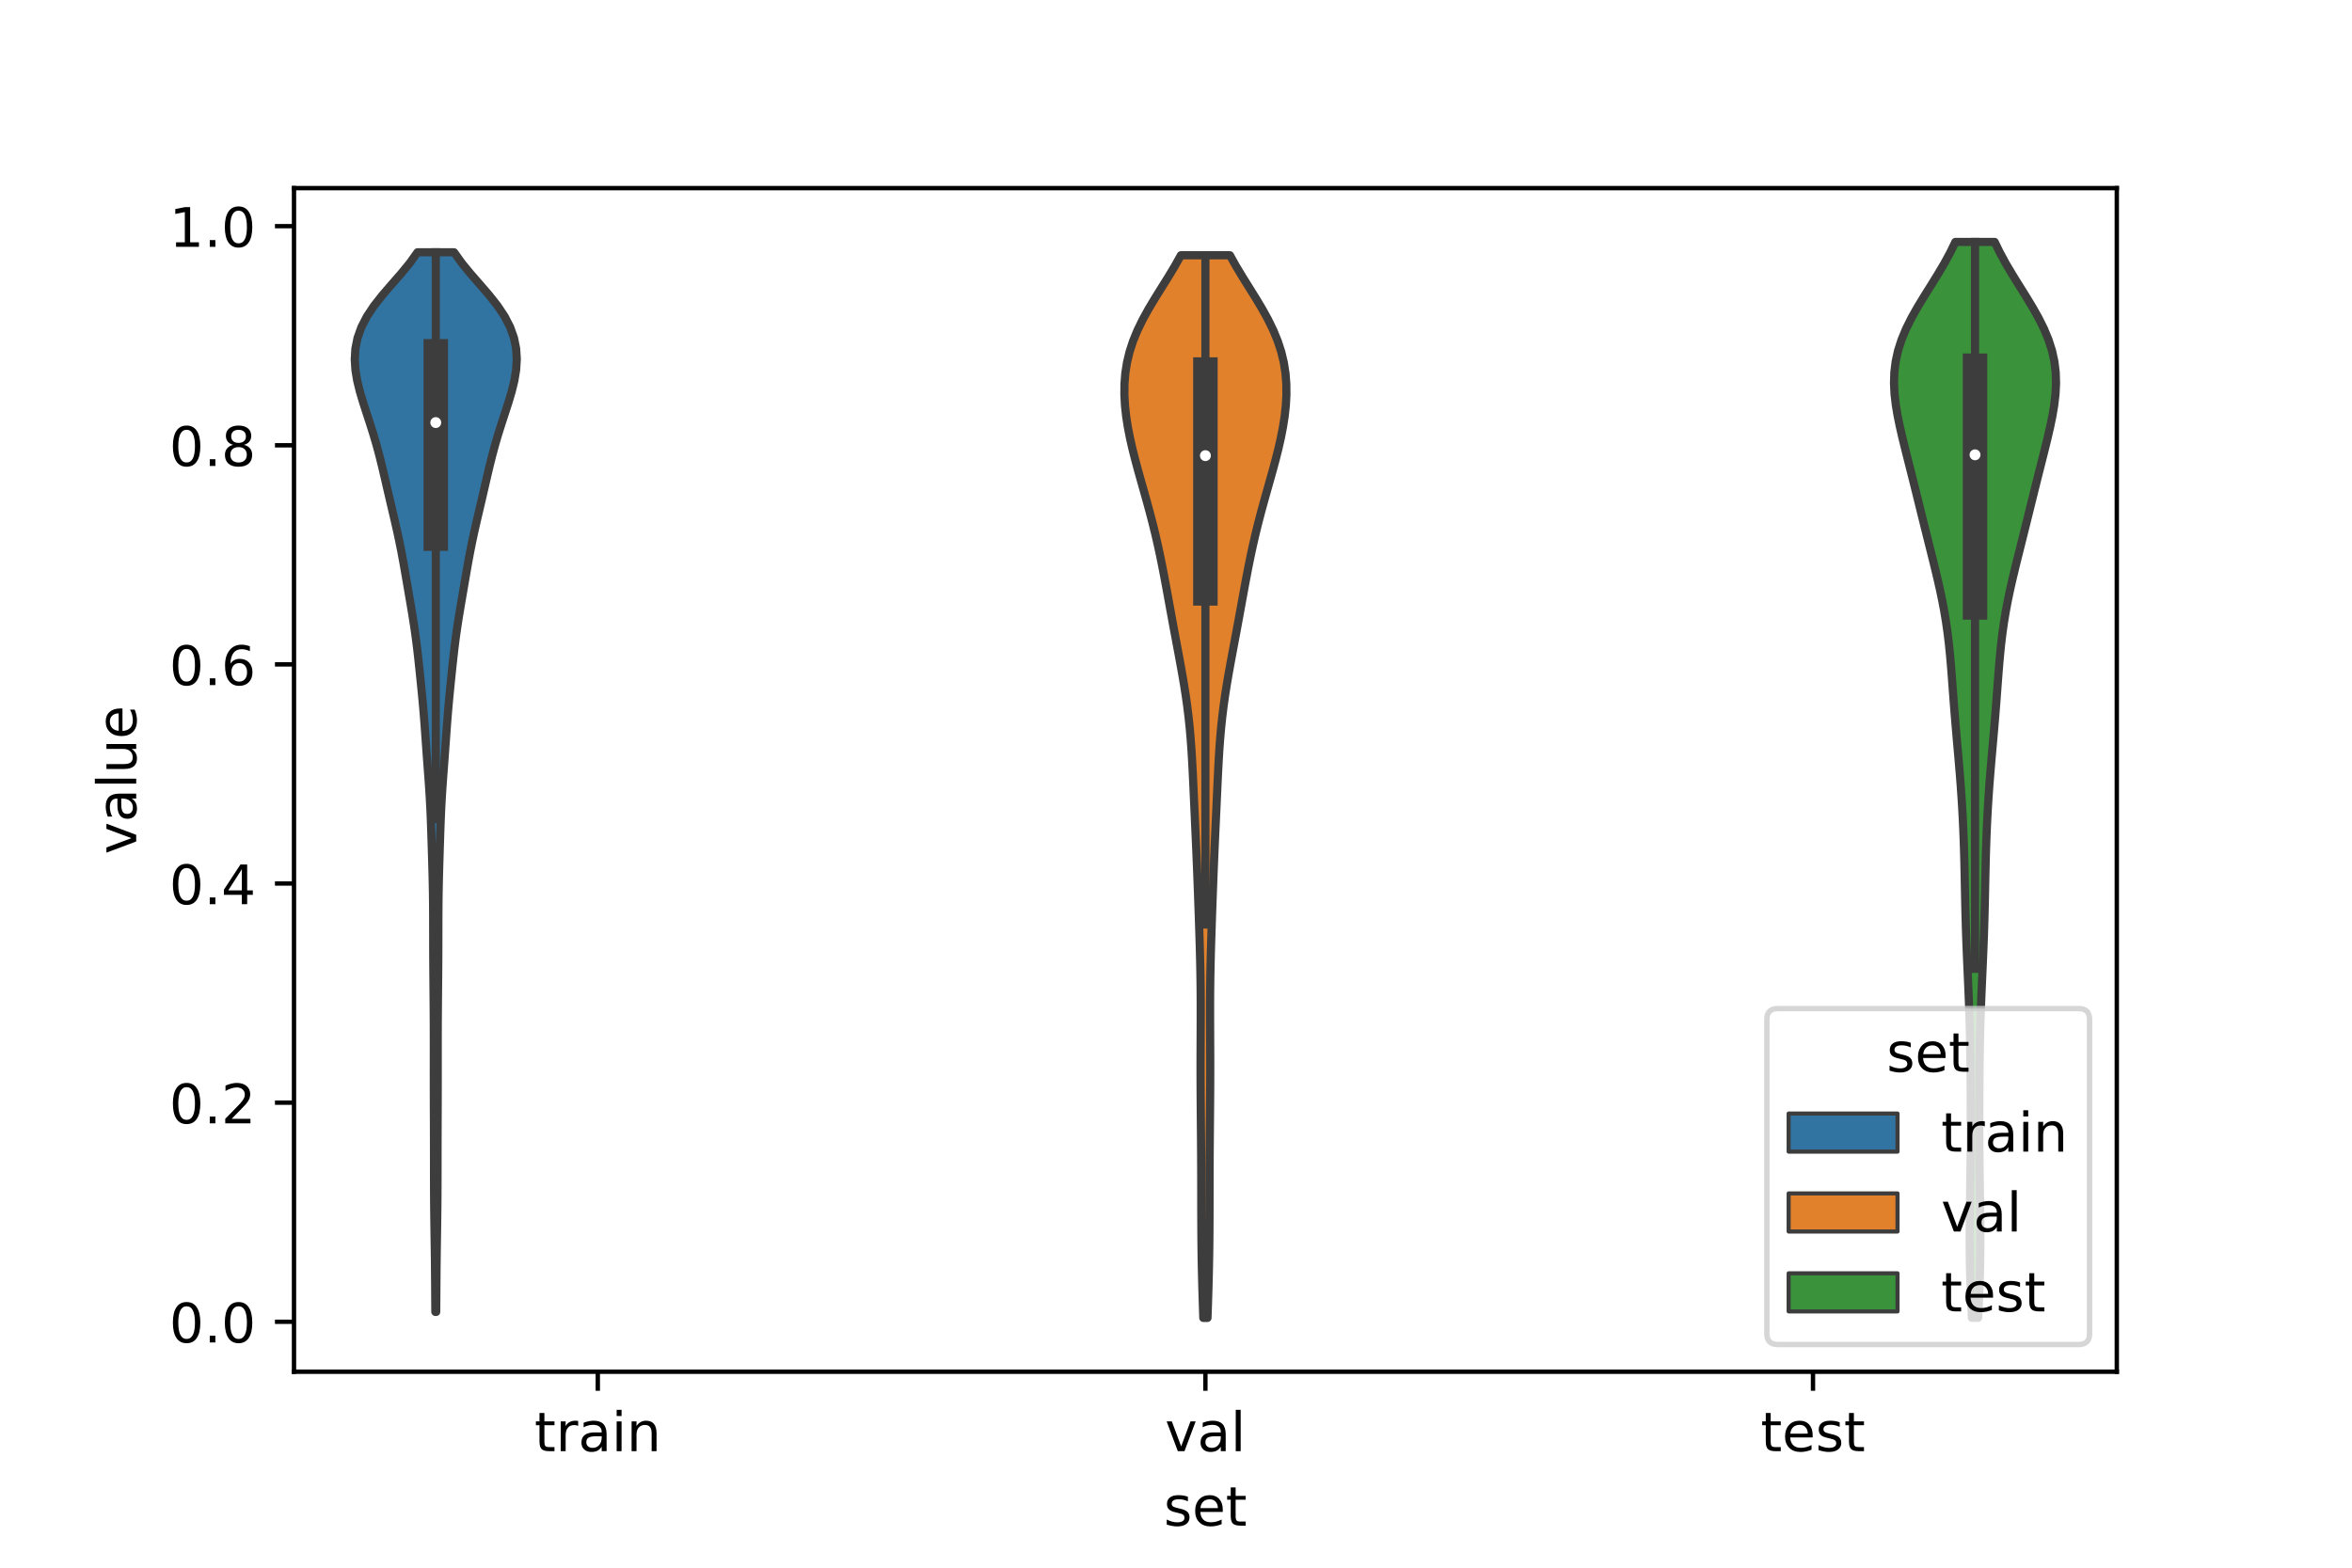 <?xml version="1.0" encoding="utf-8" standalone="no"?>
<!DOCTYPE svg PUBLIC "-//W3C//DTD SVG 1.1//EN"
  "http://www.w3.org/Graphics/SVG/1.1/DTD/svg11.dtd">
<!-- Created with matplotlib (https://matplotlib.org/) -->
<svg height="288pt" version="1.1" viewBox="0 0 432 288" width="432pt" xmlns="http://www.w3.org/2000/svg" xmlns:xlink="http://www.w3.org/1999/xlink">
 <defs>
  <style type="text/css">*{stroke-linecap:butt;stroke-linejoin:round;}</style>
 </defs>
 <g id="figure_1">
  <g id="patch_1">
   <path d="M 0 288 
L 432 288 
L 432 0 
L 0 0 
z
" style="fill:#ffffff;"/>
  </g>
  <g id="axes_1">
   <g id="patch_2">
    <path d="M 54 252 
L 388.8 252 
L 388.8 34.56 
L 54 34.56 
z
" style="fill:#ffffff;"/>
   </g>
   <g id="PolyCollection_1">
    <defs>
     <path d="M 80.118 -46.988 
L 79.962 -46.988 
L 79.947 -48.954 
L 79.933 -50.92 
L 79.919 -52.887 
L 79.902 -54.853 
L 79.88 -56.819 
L 79.854 -58.786 
L 79.823 -60.752 
L 79.793 -62.718 
L 79.766 -64.685 
L 79.744 -66.651 
L 79.729 -68.617 
L 79.721 -70.584 
L 79.718 -72.55 
L 79.716 -74.516 
L 79.714 -76.482 
L 79.711 -78.449 
L 79.706 -80.415 
L 79.699 -82.381 
L 79.691 -84.348 
L 79.685 -86.314 
L 79.681 -88.28 
L 79.679 -90.247 
L 79.68 -92.213 
L 79.681 -94.179 
L 79.681 -96.146 
L 79.679 -98.112 
L 79.672 -100.078 
L 79.66 -102.044 
L 79.645 -104.011 
L 79.626 -105.977 
L 79.608 -107.943 
L 79.591 -109.91 
L 79.578 -111.876 
L 79.57 -113.842 
L 79.566 -115.809 
L 79.563 -117.775 
L 79.559 -119.741 
L 79.547 -121.708 
L 79.525 -123.674 
L 79.489 -125.64 
L 79.442 -127.606 
L 79.387 -129.573 
L 79.328 -131.539 
L 79.267 -133.505 
L 79.203 -135.472 
L 79.132 -137.438 
L 79.048 -139.404 
L 78.944 -141.371 
L 78.82 -143.337 
L 78.68 -145.303 
L 78.533 -147.27 
L 78.386 -149.236 
L 78.245 -151.202 
L 78.106 -153.168 
L 77.963 -155.135 
L 77.807 -157.101 
L 77.635 -159.067 
L 77.448 -161.034 
L 77.251 -163 
L 77.049 -164.966 
L 76.839 -166.933 
L 76.615 -168.899 
L 76.367 -170.865 
L 76.089 -172.832 
L 75.783 -174.798 
L 75.456 -176.764 
L 75.119 -178.73 
L 74.782 -180.697 
L 74.444 -182.663 
L 74.098 -184.629 
L 73.734 -186.596 
L 73.341 -188.562 
L 72.918 -190.528 
L 72.468 -192.495 
L 72.007 -194.461 
L 71.545 -196.427 
L 71.09 -198.394 
L 70.637 -200.36 
L 70.173 -202.326 
L 69.684 -204.292 
L 69.154 -206.259 
L 68.576 -208.225 
L 67.956 -210.191 
L 67.312 -212.158 
L 66.676 -214.124 
L 66.091 -216.09 
L 65.61 -218.057 
L 65.284 -220.023 
L 65.16 -221.989 
L 65.279 -223.956 
L 65.675 -225.922 
L 66.375 -227.888 
L 67.388 -229.855 
L 68.697 -231.821 
L 70.246 -233.787 
L 71.942 -235.753 
L 73.661 -237.72 
L 75.275 -239.686 
L 76.68 -241.652 
L 83.4 -241.652 
L 83.4 -241.652 
L 84.805 -239.686 
L 86.419 -237.72 
L 88.138 -235.753 
L 89.834 -233.787 
L 91.383 -231.821 
L 92.692 -229.855 
L 93.705 -227.888 
L 94.405 -225.922 
L 94.801 -223.956 
L 94.92 -221.989 
L 94.796 -220.023 
L 94.47 -218.057 
L 93.989 -216.09 
L 93.404 -214.124 
L 92.768 -212.158 
L 92.124 -210.191 
L 91.504 -208.225 
L 90.926 -206.259 
L 90.396 -204.292 
L 89.907 -202.326 
L 89.443 -200.36 
L 88.99 -198.394 
L 88.535 -196.427 
L 88.073 -194.461 
L 87.612 -192.495 
L 87.162 -190.528 
L 86.739 -188.562 
L 86.346 -186.596 
L 85.982 -184.629 
L 85.636 -182.663 
L 85.298 -180.697 
L 84.961 -178.73 
L 84.624 -176.764 
L 84.297 -174.798 
L 83.991 -172.832 
L 83.713 -170.865 
L 83.465 -168.899 
L 83.241 -166.933 
L 83.031 -164.966 
L 82.829 -163 
L 82.632 -161.034 
L 82.445 -159.067 
L 82.273 -157.101 
L 82.117 -155.135 
L 81.974 -153.168 
L 81.835 -151.202 
L 81.694 -149.236 
L 81.547 -147.27 
L 81.4 -145.303 
L 81.26 -143.337 
L 81.136 -141.371 
L 81.032 -139.404 
L 80.948 -137.438 
L 80.877 -135.472 
L 80.813 -133.505 
L 80.752 -131.539 
L 80.693 -129.573 
L 80.638 -127.606 
L 80.591 -125.64 
L 80.555 -123.674 
L 80.533 -121.708 
L 80.521 -119.741 
L 80.517 -117.775 
L 80.514 -115.809 
L 80.51 -113.842 
L 80.502 -111.876 
L 80.489 -109.91 
L 80.472 -107.943 
L 80.454 -105.977 
L 80.435 -104.011 
L 80.42 -102.044 
L 80.408 -100.078 
L 80.401 -98.112 
L 80.399 -96.146 
L 80.399 -94.179 
L 80.4 -92.213 
L 80.401 -90.247 
L 80.399 -88.28 
L 80.395 -86.314 
L 80.389 -84.348 
L 80.381 -82.381 
L 80.374 -80.415 
L 80.369 -78.449 
L 80.366 -76.482 
L 80.364 -74.516 
L 80.362 -72.55 
L 80.359 -70.584 
L 80.351 -68.617 
L 80.336 -66.651 
L 80.314 -64.685 
L 80.287 -62.718 
L 80.257 -60.752 
L 80.226 -58.786 
L 80.2 -56.819 
L 80.178 -54.853 
L 80.161 -52.887 
L 80.147 -50.92 
L 80.133 -48.954 
L 80.118 -46.988 
z
" id="m229f98a517" style="stroke:#3d3d3d;stroke-width:1.5;"/>
    </defs>
    <g clip-path="url(#pb965205221)">
     <use style="fill:#3274a1;stroke:#3d3d3d;stroke-width:1.5;" x="0" xlink:href="#m229f98a517" y="288"/>
    </g>
   </g>
   <g id="PolyCollection_2">
    <defs>
     <path d="M 221.784 -45.884 
L 221.016 -45.884 
L 220.95 -47.856 
L 220.887 -49.828 
L 220.829 -51.8 
L 220.778 -53.771 
L 220.735 -55.743 
L 220.701 -57.715 
L 220.676 -59.687 
L 220.658 -61.659 
L 220.648 -63.631 
L 220.641 -65.603 
L 220.638 -67.575 
L 220.635 -69.547 
L 220.631 -71.519 
L 220.626 -73.491 
L 220.617 -75.463 
L 220.605 -77.435 
L 220.59 -79.407 
L 220.572 -81.379 
L 220.555 -83.351 
L 220.538 -85.323 
L 220.524 -87.295 
L 220.514 -89.267 
L 220.509 -91.239 
L 220.51 -93.211 
L 220.515 -95.183 
L 220.524 -97.155 
L 220.532 -99.127 
L 220.538 -101.099 
L 220.539 -103.071 
L 220.532 -105.043 
L 220.514 -107.015 
L 220.486 -108.987 
L 220.447 -110.958 
L 220.399 -112.93 
L 220.343 -114.902 
L 220.281 -116.874 
L 220.216 -118.846 
L 220.148 -120.818 
L 220.079 -122.79 
L 220.007 -124.762 
L 219.933 -126.734 
L 219.856 -128.706 
L 219.774 -130.678 
L 219.69 -132.65 
L 219.602 -134.622 
L 219.512 -136.594 
L 219.422 -138.566 
L 219.332 -140.538 
L 219.243 -142.51 
L 219.153 -144.482 
L 219.057 -146.454 
L 218.952 -148.426 
L 218.83 -150.398 
L 218.685 -152.37 
L 218.511 -154.342 
L 218.303 -156.314 
L 218.06 -158.286 
L 217.782 -160.258 
L 217.472 -162.23 
L 217.137 -164.202 
L 216.783 -166.174 
L 216.418 -168.145 
L 216.048 -170.117 
L 215.679 -172.089 
L 215.314 -174.061 
L 214.954 -176.033 
L 214.595 -178.005 
L 214.235 -179.977 
L 213.868 -181.949 
L 213.487 -183.921 
L 213.086 -185.893 
L 212.661 -187.865 
L 212.206 -189.837 
L 211.722 -191.809 
L 211.209 -193.781 
L 210.672 -195.753 
L 210.119 -197.725 
L 209.561 -199.697 
L 209.009 -201.669 
L 208.478 -203.641 
L 207.982 -205.613 
L 207.535 -207.585 
L 207.15 -209.557 
L 206.843 -211.529 
L 206.628 -213.501 
L 206.52 -215.473 
L 206.535 -217.445 
L 206.689 -219.417 
L 206.996 -221.389 
L 207.468 -223.361 
L 208.11 -225.332 
L 208.918 -227.304 
L 209.878 -229.276 
L 210.966 -231.248 
L 212.147 -233.22 
L 213.377 -235.192 
L 214.608 -237.164 
L 215.795 -239.136 
L 216.896 -241.108 
L 225.904 -241.108 
L 225.904 -241.108 
L 227.005 -239.136 
L 228.192 -237.164 
L 229.423 -235.192 
L 230.653 -233.22 
L 231.834 -231.248 
L 232.922 -229.276 
L 233.882 -227.304 
L 234.69 -225.332 
L 235.332 -223.361 
L 235.804 -221.389 
L 236.111 -219.417 
L 236.265 -217.445 
L 236.28 -215.473 
L 236.172 -213.501 
L 235.957 -211.529 
L 235.65 -209.557 
L 235.265 -207.585 
L 234.818 -205.613 
L 234.322 -203.641 
L 233.791 -201.669 
L 233.239 -199.697 
L 232.681 -197.725 
L 232.128 -195.753 
L 231.591 -193.781 
L 231.078 -191.809 
L 230.594 -189.837 
L 230.139 -187.865 
L 229.714 -185.893 
L 229.313 -183.921 
L 228.932 -181.949 
L 228.565 -179.977 
L 228.205 -178.005 
L 227.846 -176.033 
L 227.486 -174.061 
L 227.121 -172.089 
L 226.752 -170.117 
L 226.382 -168.145 
L 226.017 -166.174 
L 225.663 -164.202 
L 225.328 -162.23 
L 225.018 -160.258 
L 224.74 -158.286 
L 224.497 -156.314 
L 224.289 -154.342 
L 224.115 -152.37 
L 223.97 -150.398 
L 223.848 -148.426 
L 223.743 -146.454 
L 223.647 -144.482 
L 223.557 -142.51 
L 223.468 -140.538 
L 223.378 -138.566 
L 223.288 -136.594 
L 223.198 -134.622 
L 223.11 -132.65 
L 223.026 -130.678 
L 222.944 -128.706 
L 222.867 -126.734 
L 222.793 -124.762 
L 222.721 -122.79 
L 222.652 -120.818 
L 222.584 -118.846 
L 222.519 -116.874 
L 222.457 -114.902 
L 222.401 -112.93 
L 222.353 -110.958 
L 222.314 -108.987 
L 222.286 -107.015 
L 222.268 -105.043 
L 222.261 -103.071 
L 222.262 -101.099 
L 222.268 -99.127 
L 222.276 -97.155 
L 222.285 -95.183 
L 222.29 -93.211 
L 222.291 -91.239 
L 222.286 -89.267 
L 222.276 -87.295 
L 222.262 -85.323 
L 222.245 -83.351 
L 222.228 -81.379 
L 222.21 -79.407 
L 222.195 -77.435 
L 222.183 -75.463 
L 222.174 -73.491 
L 222.169 -71.519 
L 222.165 -69.547 
L 222.162 -67.575 
L 222.159 -65.603 
L 222.152 -63.631 
L 222.142 -61.659 
L 222.124 -59.687 
L 222.099 -57.715 
L 222.065 -55.743 
L 222.022 -53.771 
L 221.971 -51.8 
L 221.913 -49.828 
L 221.85 -47.856 
L 221.784 -45.884 
z
" id="mf598d3e212" style="stroke:#3d3d3d;stroke-width:1.5;"/>
    </defs>
    <g clip-path="url(#pb965205221)">
     <use style="fill:#e1812c;stroke:#3d3d3d;stroke-width:1.5;" x="0" xlink:href="#mf598d3e212" y="288"/>
    </g>
   </g>
   <g id="PolyCollection_3">
    <defs>
     <path d="M 363.339 -45.906 
L 362.181 -45.906 
L 362.09 -47.902 
L 362.005 -49.899 
L 361.929 -51.895 
L 361.866 -53.892 
L 361.819 -55.888 
L 361.789 -57.885 
L 361.776 -59.881 
L 361.778 -61.877 
L 361.793 -63.874 
L 361.816 -65.87 
L 361.845 -67.867 
L 361.875 -69.863 
L 361.904 -71.86 
L 361.928 -73.856 
L 361.947 -75.853 
L 361.96 -77.849 
L 361.967 -79.846 
L 361.97 -81.842 
L 361.968 -83.839 
L 361.963 -85.835 
L 361.954 -87.832 
L 361.942 -89.828 
L 361.925 -91.825 
L 361.902 -93.821 
L 361.871 -95.818 
L 361.83 -97.814 
L 361.778 -99.81 
L 361.715 -101.807 
L 361.643 -103.803 
L 361.562 -105.8 
L 361.475 -107.796 
L 361.387 -109.793 
L 361.3 -111.789 
L 361.217 -113.786 
L 361.142 -115.782 
L 361.076 -117.779 
L 361.019 -119.775 
L 360.97 -121.772 
L 360.927 -123.768 
L 360.886 -125.765 
L 360.844 -127.761 
L 360.798 -129.758 
L 360.743 -131.754 
L 360.677 -133.75 
L 360.598 -135.747 
L 360.504 -137.743 
L 360.394 -139.74 
L 360.268 -141.736 
L 360.127 -143.733 
L 359.972 -145.729 
L 359.805 -147.726 
L 359.632 -149.722 
L 359.455 -151.719 
L 359.281 -153.715 
L 359.111 -155.712 
L 358.95 -157.708 
L 358.796 -159.705 
L 358.647 -161.701 
L 358.498 -163.698 
L 358.341 -165.694 
L 358.166 -167.69 
L 357.964 -169.687 
L 357.725 -171.683 
L 357.442 -173.68 
L 357.112 -175.676 
L 356.736 -177.673 
L 356.318 -179.669 
L 355.865 -181.666 
L 355.387 -183.662 
L 354.894 -185.659 
L 354.394 -187.655 
L 353.893 -189.652 
L 353.394 -191.648 
L 352.899 -193.645 
L 352.406 -195.641 
L 351.912 -197.638 
L 351.414 -199.634 
L 350.911 -201.63 
L 350.406 -203.627 
L 349.903 -205.623 
L 349.414 -207.62 
L 348.954 -209.616 
L 348.544 -211.613 
L 348.209 -213.609 
L 347.978 -215.606 
L 347.88 -217.602 
L 347.941 -219.599 
L 348.185 -221.595 
L 348.625 -223.592 
L 349.263 -225.588 
L 350.091 -227.585 
L 351.084 -229.581 
L 352.209 -231.578 
L 353.421 -233.574 
L 354.671 -235.57 
L 355.909 -237.567 
L 357.092 -239.563 
L 358.181 -241.56 
L 359.151 -243.556 
L 366.369 -243.556 
L 366.369 -243.556 
L 367.339 -241.56 
L 368.428 -239.563 
L 369.611 -237.567 
L 370.849 -235.57 
L 372.099 -233.574 
L 373.311 -231.578 
L 374.436 -229.581 
L 375.429 -227.585 
L 376.257 -225.588 
L 376.895 -223.592 
L 377.335 -221.595 
L 377.579 -219.599 
L 377.64 -217.602 
L 377.542 -215.606 
L 377.311 -213.609 
L 376.976 -211.613 
L 376.566 -209.616 
L 376.106 -207.62 
L 375.617 -205.623 
L 375.114 -203.627 
L 374.609 -201.63 
L 374.106 -199.634 
L 373.608 -197.638 
L 373.114 -195.641 
L 372.621 -193.645 
L 372.126 -191.648 
L 371.627 -189.652 
L 371.126 -187.655 
L 370.626 -185.659 
L 370.133 -183.662 
L 369.655 -181.666 
L 369.202 -179.669 
L 368.784 -177.673 
L 368.408 -175.676 
L 368.078 -173.68 
L 367.795 -171.683 
L 367.556 -169.687 
L 367.354 -167.69 
L 367.179 -165.694 
L 367.022 -163.698 
L 366.873 -161.701 
L 366.724 -159.705 
L 366.57 -157.708 
L 366.409 -155.712 
L 366.239 -153.715 
L 366.065 -151.719 
L 365.888 -149.722 
L 365.715 -147.726 
L 365.548 -145.729 
L 365.393 -143.733 
L 365.252 -141.736 
L 365.126 -139.74 
L 365.016 -137.743 
L 364.922 -135.747 
L 364.843 -133.75 
L 364.777 -131.754 
L 364.722 -129.758 
L 364.676 -127.761 
L 364.634 -125.765 
L 364.593 -123.768 
L 364.55 -121.772 
L 364.501 -119.775 
L 364.444 -117.779 
L 364.378 -115.782 
L 364.303 -113.786 
L 364.22 -111.789 
L 364.133 -109.793 
L 364.045 -107.796 
L 363.958 -105.8 
L 363.877 -103.803 
L 363.805 -101.807 
L 363.742 -99.81 
L 363.69 -97.814 
L 363.649 -95.818 
L 363.618 -93.821 
L 363.595 -91.825 
L 363.578 -89.828 
L 363.566 -87.832 
L 363.557 -85.835 
L 363.552 -83.839 
L 363.55 -81.842 
L 363.553 -79.846 
L 363.56 -77.849 
L 363.573 -75.853 
L 363.592 -73.856 
L 363.616 -71.86 
L 363.645 -69.863 
L 363.675 -67.867 
L 363.704 -65.87 
L 363.727 -63.874 
L 363.742 -61.877 
L 363.744 -59.881 
L 363.731 -57.885 
L 363.701 -55.888 
L 363.654 -53.892 
L 363.591 -51.895 
L 363.515 -49.899 
L 363.43 -47.902 
L 363.339 -45.906 
z
" id="m8c4ca074d1" style="stroke:#3d3d3d;stroke-width:1.5;"/>
    </defs>
    <g clip-path="url(#pb965205221)">
     <use style="fill:#3a923a;stroke:#3d3d3d;stroke-width:1.5;" x="0" xlink:href="#m8c4ca074d1" y="288"/>
    </g>
   </g>
   <g id="patch_3">
    <path clip-path="url(#pb965205221)" d="M 109.8 242.822 
L 109.8 242.822 
L 109.8 242.822 
L 109.8 242.822 
z
" style="fill:#3274a1;stroke:#3d3d3d;stroke-linejoin:miter;stroke-width:0.75;"/>
   </g>
   <g id="patch_4">
    <path clip-path="url(#pb965205221)" d="M 109.8 242.822 
L 109.8 242.822 
L 109.8 242.822 
L 109.8 242.822 
z
" style="fill:#e1812c;stroke:#3d3d3d;stroke-linejoin:miter;stroke-width:0.75;"/>
   </g>
   <g id="patch_5">
    <path clip-path="url(#pb965205221)" d="M 109.8 242.822 
L 109.8 242.822 
L 109.8 242.822 
L 109.8 242.822 
z
" style="fill:#3a923a;stroke:#3d3d3d;stroke-linejoin:miter;stroke-width:0.75;"/>
   </g>
   <g id="matplotlib.axis_1">
    <g id="xtick_1">
     <g id="line2d_1">
      <defs>
       <path d="M 0 0 
L 0 3.5 
" id="m33446720c0" style="stroke:#000000;stroke-width:0.8;"/>
      </defs>
      <g>
       <use style="stroke:#000000;stroke-width:0.8;" x="109.8" xlink:href="#m33446720c0" y="252"/>
      </g>
     </g>
     <g id="text_1">
      <!-- train -->
      <g transform="translate(98.162 266.598)scale(0.1 -0.1)">
       <defs>
        <path d="M 18.312 70.219 
L 18.312 54.688 
L 36.812 54.688 
L 36.812 47.703 
L 18.312 47.703 
L 18.312 18.016 
Q 18.312 11.328 20.141 9.422 
Q 21.969 7.516 27.594 7.516 
L 36.812 7.516 
L 36.812 0 
L 27.594 0 
Q 17.188 0 13.234 3.875 
Q 9.281 7.766 9.281 18.016 
L 9.281 47.703 
L 2.688 47.703 
L 2.688 54.688 
L 9.281 54.688 
L 9.281 70.219 
z
" id="DejaVuSans-116"/>
        <path d="M 41.109 46.297 
Q 39.594 47.172 37.812 47.578 
Q 36.031 48 33.891 48 
Q 26.266 48 22.188 43.047 
Q 18.109 38.094 18.109 28.812 
L 18.109 0 
L 9.078 0 
L 9.078 54.688 
L 18.109 54.688 
L 18.109 46.188 
Q 20.953 51.172 25.484 53.578 
Q 30.031 56 36.531 56 
Q 37.453 56 38.578 55.875 
Q 39.703 55.766 41.062 55.516 
z
" id="DejaVuSans-114"/>
        <path d="M 34.281 27.484 
Q 23.391 27.484 19.188 25 
Q 14.984 22.516 14.984 16.5 
Q 14.984 11.719 18.141 8.906 
Q 21.297 6.109 26.703 6.109 
Q 34.188 6.109 38.703 11.406 
Q 43.219 16.703 43.219 25.484 
L 43.219 27.484 
z
M 52.203 31.203 
L 52.203 0 
L 43.219 0 
L 43.219 8.297 
Q 40.141 3.328 35.547 0.953 
Q 30.953 -1.422 24.312 -1.422 
Q 15.922 -1.422 10.953 3.297 
Q 6 8.016 6 15.922 
Q 6 25.141 12.172 29.828 
Q 18.359 34.516 30.609 34.516 
L 43.219 34.516 
L 43.219 35.406 
Q 43.219 41.609 39.141 45 
Q 35.062 48.391 27.688 48.391 
Q 23 48.391 18.547 47.266 
Q 14.109 46.141 10.016 43.891 
L 10.016 52.203 
Q 14.938 54.109 19.578 55.047 
Q 24.219 56 28.609 56 
Q 40.484 56 46.344 49.844 
Q 52.203 43.703 52.203 31.203 
z
" id="DejaVuSans-97"/>
        <path d="M 9.422 54.688 
L 18.406 54.688 
L 18.406 0 
L 9.422 0 
z
M 9.422 75.984 
L 18.406 75.984 
L 18.406 64.594 
L 9.422 64.594 
z
" id="DejaVuSans-105"/>
        <path d="M 54.891 33.016 
L 54.891 0 
L 45.906 0 
L 45.906 32.719 
Q 45.906 40.484 42.875 44.328 
Q 39.844 48.188 33.797 48.188 
Q 26.516 48.188 22.312 43.547 
Q 18.109 38.922 18.109 30.906 
L 18.109 0 
L 9.078 0 
L 9.078 54.688 
L 18.109 54.688 
L 18.109 46.188 
Q 21.344 51.125 25.703 53.562 
Q 30.078 56 35.797 56 
Q 45.219 56 50.047 50.172 
Q 54.891 44.344 54.891 33.016 
z
" id="DejaVuSans-110"/>
       </defs>
       <use xlink:href="#DejaVuSans-116"/>
       <use x="39.209" xlink:href="#DejaVuSans-114"/>
       <use x="80.322" xlink:href="#DejaVuSans-97"/>
       <use x="141.602" xlink:href="#DejaVuSans-105"/>
       <use x="169.385" xlink:href="#DejaVuSans-110"/>
      </g>
     </g>
    </g>
    <g id="xtick_2">
     <g id="line2d_2">
      <g>
       <use style="stroke:#000000;stroke-width:0.8;" x="221.4" xlink:href="#m33446720c0" y="252"/>
      </g>
     </g>
     <g id="text_2">
      <!-- val -->
      <g transform="translate(213.988 266.598)scale(0.1 -0.1)">
       <defs>
        <path d="M 2.984 54.688 
L 12.5 54.688 
L 29.594 8.797 
L 46.688 54.688 
L 56.203 54.688 
L 35.688 0 
L 23.484 0 
z
" id="DejaVuSans-118"/>
        <path d="M 9.422 75.984 
L 18.406 75.984 
L 18.406 0 
L 9.422 0 
z
" id="DejaVuSans-108"/>
       </defs>
       <use xlink:href="#DejaVuSans-118"/>
       <use x="59.18" xlink:href="#DejaVuSans-97"/>
       <use x="120.459" xlink:href="#DejaVuSans-108"/>
      </g>
     </g>
    </g>
    <g id="xtick_3">
     <g id="line2d_3">
      <g>
       <use style="stroke:#000000;stroke-width:0.8;" x="333" xlink:href="#m33446720c0" y="252"/>
      </g>
     </g>
     <g id="text_3">
      <!-- test -->
      <g transform="translate(323.398 266.598)scale(0.1 -0.1)">
       <defs>
        <path d="M 56.203 29.594 
L 56.203 25.203 
L 14.891 25.203 
Q 15.484 15.922 20.484 11.062 
Q 25.484 6.203 34.422 6.203 
Q 39.594 6.203 44.453 7.469 
Q 49.312 8.734 54.109 11.281 
L 54.109 2.781 
Q 49.266 0.734 44.188 -0.344 
Q 39.109 -1.422 33.891 -1.422 
Q 20.797 -1.422 13.156 6.188 
Q 5.516 13.812 5.516 26.812 
Q 5.516 40.234 12.766 48.109 
Q 20.016 56 32.328 56 
Q 43.359 56 49.781 48.891 
Q 56.203 41.797 56.203 29.594 
z
M 47.219 32.234 
Q 47.125 39.594 43.094 43.984 
Q 39.062 48.391 32.422 48.391 
Q 24.906 48.391 20.391 44.141 
Q 15.875 39.891 15.188 32.172 
z
" id="DejaVuSans-101"/>
        <path d="M 44.281 53.078 
L 44.281 44.578 
Q 40.484 46.531 36.375 47.5 
Q 32.281 48.484 27.875 48.484 
Q 21.188 48.484 17.844 46.438 
Q 14.5 44.391 14.5 40.281 
Q 14.5 37.156 16.891 35.375 
Q 19.281 33.594 26.516 31.984 
L 29.594 31.297 
Q 39.156 29.25 43.188 25.516 
Q 47.219 21.781 47.219 15.094 
Q 47.219 7.469 41.188 3.016 
Q 35.156 -1.422 24.609 -1.422 
Q 20.219 -1.422 15.453 -0.562 
Q 10.688 0.297 5.422 2 
L 5.422 11.281 
Q 10.406 8.688 15.234 7.391 
Q 20.062 6.109 24.812 6.109 
Q 31.156 6.109 34.562 8.281 
Q 37.984 10.453 37.984 14.406 
Q 37.984 18.062 35.516 20.016 
Q 33.062 21.969 24.703 23.781 
L 21.578 24.516 
Q 13.234 26.266 9.516 29.906 
Q 5.812 33.547 5.812 39.891 
Q 5.812 47.609 11.281 51.797 
Q 16.75 56 26.812 56 
Q 31.781 56 36.172 55.266 
Q 40.578 54.547 44.281 53.078 
z
" id="DejaVuSans-115"/>
       </defs>
       <use xlink:href="#DejaVuSans-116"/>
       <use x="39.209" xlink:href="#DejaVuSans-101"/>
       <use x="100.732" xlink:href="#DejaVuSans-115"/>
       <use x="152.832" xlink:href="#DejaVuSans-116"/>
      </g>
     </g>
    </g>
    <g id="text_4">
     <!-- set -->
     <g transform="translate(213.759 280.277)scale(0.1 -0.1)">
      <use xlink:href="#DejaVuSans-115"/>
      <use x="52.1" xlink:href="#DejaVuSans-101"/>
      <use x="113.623" xlink:href="#DejaVuSans-116"/>
     </g>
    </g>
   </g>
   <g id="matplotlib.axis_2">
    <g id="ytick_1">
     <g id="line2d_4">
      <defs>
       <path d="M 0 0 
L -3.5 0 
" id="m890bb74e77" style="stroke:#000000;stroke-width:0.8;"/>
      </defs>
      <g>
       <use style="stroke:#000000;stroke-width:0.8;" x="54" xlink:href="#m890bb74e77" y="242.822"/>
      </g>
     </g>
     <g id="text_5">
      <!-- 0.0 -->
      <g transform="translate(31.097 246.621)scale(0.1 -0.1)">
       <defs>
        <path d="M 31.781 66.406 
Q 24.172 66.406 20.328 58.906 
Q 16.5 51.422 16.5 36.375 
Q 16.5 21.391 20.328 13.891 
Q 24.172 6.391 31.781 6.391 
Q 39.453 6.391 43.281 13.891 
Q 47.125 21.391 47.125 36.375 
Q 47.125 51.422 43.281 58.906 
Q 39.453 66.406 31.781 66.406 
z
M 31.781 74.219 
Q 44.047 74.219 50.516 64.516 
Q 56.984 54.828 56.984 36.375 
Q 56.984 17.969 50.516 8.266 
Q 44.047 -1.422 31.781 -1.422 
Q 19.531 -1.422 13.062 8.266 
Q 6.594 17.969 6.594 36.375 
Q 6.594 54.828 13.062 64.516 
Q 19.531 74.219 31.781 74.219 
z
" id="DejaVuSans-48"/>
        <path d="M 10.688 12.406 
L 21 12.406 
L 21 0 
L 10.688 0 
z
" id="DejaVuSans-46"/>
       </defs>
       <use xlink:href="#DejaVuSans-48"/>
       <use x="63.623" xlink:href="#DejaVuSans-46"/>
       <use x="95.41" xlink:href="#DejaVuSans-48"/>
      </g>
     </g>
    </g>
    <g id="ytick_2">
     <g id="line2d_5">
      <g>
       <use style="stroke:#000000;stroke-width:0.8;" x="54" xlink:href="#m890bb74e77" y="202.567"/>
      </g>
     </g>
     <g id="text_6">
      <!-- 0.2 -->
      <g transform="translate(31.097 206.366)scale(0.1 -0.1)">
       <defs>
        <path d="M 19.188 8.297 
L 53.609 8.297 
L 53.609 0 
L 7.328 0 
L 7.328 8.297 
Q 12.938 14.109 22.625 23.891 
Q 32.328 33.688 34.812 36.531 
Q 39.547 41.844 41.422 45.531 
Q 43.312 49.219 43.312 52.781 
Q 43.312 58.594 39.234 62.25 
Q 35.156 65.922 28.609 65.922 
Q 23.969 65.922 18.812 64.312 
Q 13.672 62.703 7.812 59.422 
L 7.812 69.391 
Q 13.766 71.781 18.938 73 
Q 24.125 74.219 28.422 74.219 
Q 39.75 74.219 46.484 68.547 
Q 53.219 62.891 53.219 53.422 
Q 53.219 48.922 51.531 44.891 
Q 49.859 40.875 45.406 35.406 
Q 44.188 33.984 37.641 27.219 
Q 31.109 20.453 19.188 8.297 
z
" id="DejaVuSans-50"/>
       </defs>
       <use xlink:href="#DejaVuSans-48"/>
       <use x="63.623" xlink:href="#DejaVuSans-46"/>
       <use x="95.41" xlink:href="#DejaVuSans-50"/>
      </g>
     </g>
    </g>
    <g id="ytick_3">
     <g id="line2d_6">
      <g>
       <use style="stroke:#000000;stroke-width:0.8;" x="54" xlink:href="#m890bb74e77" y="162.312"/>
      </g>
     </g>
     <g id="text_7">
      <!-- 0.4 -->
      <g transform="translate(31.097 166.111)scale(0.1 -0.1)">
       <defs>
        <path d="M 37.797 64.312 
L 12.891 25.391 
L 37.797 25.391 
z
M 35.203 72.906 
L 47.609 72.906 
L 47.609 25.391 
L 58.016 25.391 
L 58.016 17.188 
L 47.609 17.188 
L 47.609 0 
L 37.797 0 
L 37.797 17.188 
L 4.891 17.188 
L 4.891 26.703 
z
" id="DejaVuSans-52"/>
       </defs>
       <use xlink:href="#DejaVuSans-48"/>
       <use x="63.623" xlink:href="#DejaVuSans-46"/>
       <use x="95.41" xlink:href="#DejaVuSans-52"/>
      </g>
     </g>
    </g>
    <g id="ytick_4">
     <g id="line2d_7">
      <g>
       <use style="stroke:#000000;stroke-width:0.8;" x="54" xlink:href="#m890bb74e77" y="122.057"/>
      </g>
     </g>
     <g id="text_8">
      <!-- 0.6 -->
      <g transform="translate(31.097 125.856)scale(0.1 -0.1)">
       <defs>
        <path d="M 33.016 40.375 
Q 26.375 40.375 22.484 35.828 
Q 18.609 31.297 18.609 23.391 
Q 18.609 15.531 22.484 10.953 
Q 26.375 6.391 33.016 6.391 
Q 39.656 6.391 43.531 10.953 
Q 47.406 15.531 47.406 23.391 
Q 47.406 31.297 43.531 35.828 
Q 39.656 40.375 33.016 40.375 
z
M 52.594 71.297 
L 52.594 62.312 
Q 48.875 64.062 45.094 64.984 
Q 41.312 65.922 37.594 65.922 
Q 27.828 65.922 22.672 59.328 
Q 17.531 52.734 16.797 39.406 
Q 19.672 43.656 24.016 45.922 
Q 28.375 48.188 33.594 48.188 
Q 44.578 48.188 50.953 41.516 
Q 57.328 34.859 57.328 23.391 
Q 57.328 12.156 50.688 5.359 
Q 44.047 -1.422 33.016 -1.422 
Q 20.359 -1.422 13.672 8.266 
Q 6.984 17.969 6.984 36.375 
Q 6.984 53.656 15.188 63.938 
Q 23.391 74.219 37.203 74.219 
Q 40.922 74.219 44.703 73.484 
Q 48.484 72.75 52.594 71.297 
z
" id="DejaVuSans-54"/>
       </defs>
       <use xlink:href="#DejaVuSans-48"/>
       <use x="63.623" xlink:href="#DejaVuSans-46"/>
       <use x="95.41" xlink:href="#DejaVuSans-54"/>
      </g>
     </g>
    </g>
    <g id="ytick_5">
     <g id="line2d_8">
      <g>
       <use style="stroke:#000000;stroke-width:0.8;" x="54" xlink:href="#m890bb74e77" y="81.802"/>
      </g>
     </g>
     <g id="text_9">
      <!-- 0.8 -->
      <g transform="translate(31.097 85.601)scale(0.1 -0.1)">
       <defs>
        <path d="M 31.781 34.625 
Q 24.75 34.625 20.719 30.859 
Q 16.703 27.094 16.703 20.516 
Q 16.703 13.922 20.719 10.156 
Q 24.75 6.391 31.781 6.391 
Q 38.812 6.391 42.859 10.172 
Q 46.922 13.969 46.922 20.516 
Q 46.922 27.094 42.891 30.859 
Q 38.875 34.625 31.781 34.625 
z
M 21.922 38.812 
Q 15.578 40.375 12.031 44.719 
Q 8.5 49.078 8.5 55.328 
Q 8.5 64.062 14.719 69.141 
Q 20.953 74.219 31.781 74.219 
Q 42.672 74.219 48.875 69.141 
Q 55.078 64.062 55.078 55.328 
Q 55.078 49.078 51.531 44.719 
Q 48 40.375 41.703 38.812 
Q 48.828 37.156 52.797 32.312 
Q 56.781 27.484 56.781 20.516 
Q 56.781 9.906 50.312 4.234 
Q 43.844 -1.422 31.781 -1.422 
Q 19.734 -1.422 13.25 4.234 
Q 6.781 9.906 6.781 20.516 
Q 6.781 27.484 10.781 32.312 
Q 14.797 37.156 21.922 38.812 
z
M 18.312 54.391 
Q 18.312 48.734 21.844 45.562 
Q 25.391 42.391 31.781 42.391 
Q 38.141 42.391 41.719 45.562 
Q 45.312 48.734 45.312 54.391 
Q 45.312 60.062 41.719 63.234 
Q 38.141 66.406 31.781 66.406 
Q 25.391 66.406 21.844 63.234 
Q 18.312 60.062 18.312 54.391 
z
" id="DejaVuSans-56"/>
       </defs>
       <use xlink:href="#DejaVuSans-48"/>
       <use x="63.623" xlink:href="#DejaVuSans-46"/>
       <use x="95.41" xlink:href="#DejaVuSans-56"/>
      </g>
     </g>
    </g>
    <g id="ytick_6">
     <g id="line2d_9">
      <g>
       <use style="stroke:#000000;stroke-width:0.8;" x="54" xlink:href="#m890bb74e77" y="41.547"/>
      </g>
     </g>
     <g id="text_10">
      <!-- 1.0 -->
      <g transform="translate(31.097 45.346)scale(0.1 -0.1)">
       <defs>
        <path d="M 12.406 8.297 
L 28.516 8.297 
L 28.516 63.922 
L 10.984 60.406 
L 10.984 69.391 
L 28.422 72.906 
L 38.281 72.906 
L 38.281 8.297 
L 54.391 8.297 
L 54.391 0 
L 12.406 0 
z
" id="DejaVuSans-49"/>
       </defs>
       <use xlink:href="#DejaVuSans-49"/>
       <use x="63.623" xlink:href="#DejaVuSans-46"/>
       <use x="95.41" xlink:href="#DejaVuSans-48"/>
      </g>
     </g>
    </g>
    <g id="text_11">
     <!-- value -->
     <g transform="translate(25.017 156.938)rotate(-90)scale(0.1 -0.1)">
      <defs>
       <path d="M 8.5 21.578 
L 8.5 54.688 
L 17.484 54.688 
L 17.484 21.922 
Q 17.484 14.156 20.5 10.266 
Q 23.531 6.391 29.594 6.391 
Q 36.859 6.391 41.078 11.031 
Q 45.312 15.672 45.312 23.688 
L 45.312 54.688 
L 54.297 54.688 
L 54.297 0 
L 45.312 0 
L 45.312 8.406 
Q 42.047 3.422 37.719 1 
Q 33.406 -1.422 27.688 -1.422 
Q 18.266 -1.422 13.375 4.438 
Q 8.5 10.297 8.5 21.578 
z
M 31.109 56 
z
" id="DejaVuSans-117"/>
      </defs>
      <use xlink:href="#DejaVuSans-118"/>
      <use x="59.18" xlink:href="#DejaVuSans-97"/>
      <use x="120.459" xlink:href="#DejaVuSans-108"/>
      <use x="148.242" xlink:href="#DejaVuSans-117"/>
      <use x="211.621" xlink:href="#DejaVuSans-101"/>
     </g>
    </g>
   </g>
   <g id="line2d_10">
    <path clip-path="url(#pb965205221)" d="M 80.04 150.481 
L 80.04 46.348 
" style="fill:none;stroke:#3d3d3d;stroke-linecap:square;stroke-width:1.5;"/>
   </g>
   <g id="line2d_11">
    <path clip-path="url(#pb965205221)" d="M 80.04 98.957 
L 80.04 64.536 
" style="fill:none;stroke:#3d3d3d;stroke-linecap:square;stroke-width:4.5;"/>
   </g>
   <g id="line2d_12">
    <path clip-path="url(#pb965205221)" d="M 221.4 169.841 
L 221.4 46.892 
" style="fill:none;stroke:#3d3d3d;stroke-linecap:square;stroke-width:1.5;"/>
   </g>
   <g id="line2d_13">
    <path clip-path="url(#pb965205221)" d="M 221.4 109.013 
L 221.4 67.891 
" style="fill:none;stroke:#3d3d3d;stroke-linecap:square;stroke-width:4.5;"/>
   </g>
   <g id="line2d_14">
    <path clip-path="url(#pb965205221)" d="M 362.76 177.977 
L 362.76 44.444 
" style="fill:none;stroke:#3d3d3d;stroke-linecap:square;stroke-width:1.5;"/>
   </g>
   <g id="line2d_15">
    <path clip-path="url(#pb965205221)" d="M 362.76 111.59 
L 362.76 67.185 
" style="fill:none;stroke:#3d3d3d;stroke-linecap:square;stroke-width:4.5;"/>
   </g>
   <g id="patch_6">
    <path d="M 54 252 
L 54 34.56 
" style="fill:none;stroke:#000000;stroke-linecap:square;stroke-linejoin:miter;stroke-width:0.8;"/>
   </g>
   <g id="patch_7">
    <path d="M 388.8 252 
L 388.8 34.56 
" style="fill:none;stroke:#000000;stroke-linecap:square;stroke-linejoin:miter;stroke-width:0.8;"/>
   </g>
   <g id="patch_8">
    <path d="M 54 252 
L 388.8 252 
" style="fill:none;stroke:#000000;stroke-linecap:square;stroke-linejoin:miter;stroke-width:0.8;"/>
   </g>
   <g id="patch_9">
    <path d="M 54 34.56 
L 388.8 34.56 
" style="fill:none;stroke:#000000;stroke-linecap:square;stroke-linejoin:miter;stroke-width:0.8;"/>
   </g>
   <g id="PathCollection_1">
    <defs>
     <path d="M 0 1.5 
C 0.398 1.5 0.779 1.342 1.061 1.061 
C 1.342 0.779 1.5 0.398 1.5 0 
C 1.5 -0.398 1.342 -0.779 1.061 -1.061 
C 0.779 -1.342 0.398 -1.5 0 -1.5 
C -0.398 -1.5 -0.779 -1.342 -1.061 -1.061 
C -1.342 -0.779 -1.5 -0.398 -1.5 0 
C -1.5 0.398 -1.342 0.779 -1.061 1.061 
C -0.779 1.342 -0.398 1.5 0 1.5 
z
" id="m46e033a76a" style="stroke:#3d3d3d;"/>
    </defs>
    <g clip-path="url(#pb965205221)">
     <use style="fill:#ffffff;stroke:#3d3d3d;" x="80.04" xlink:href="#m46e033a76a" y="77.63"/>
    </g>
   </g>
   <g id="PathCollection_2">
    <g clip-path="url(#pb965205221)">
     <use style="fill:#ffffff;stroke:#3d3d3d;" x="221.4" xlink:href="#m46e033a76a" y="83.706"/>
    </g>
   </g>
   <g id="PathCollection_3">
    <g clip-path="url(#pb965205221)">
     <use style="fill:#ffffff;stroke:#3d3d3d;" x="362.76" xlink:href="#m46e033a76a" y="83.554"/>
    </g>
   </g>
   <g id="legend_1">
    <g id="patch_10">
     <path d="M 326.525 247 
L 381.8 247 
Q 383.8 247 383.8 245 
L 383.8 187.287 
Q 383.8 185.287 381.8 185.287 
L 326.525 185.287 
Q 324.525 185.287 324.525 187.287 
L 324.525 245 
Q 324.525 247 326.525 247 
z
" style="fill:#ffffff;opacity:0.8;stroke:#cccccc;stroke-linejoin:miter;"/>
    </g>
    <g id="text_12">
     <!-- set -->
     <g transform="translate(346.521 196.886)scale(0.1 -0.1)">
      <use xlink:href="#DejaVuSans-115"/>
      <use x="52.1" xlink:href="#DejaVuSans-101"/>
      <use x="113.623" xlink:href="#DejaVuSans-116"/>
     </g>
    </g>
    <g id="patch_11">
     <path d="M 328.525 211.564 
L 348.525 211.564 
L 348.525 204.564 
L 328.525 204.564 
z
" style="fill:#3274a1;stroke:#3d3d3d;stroke-linejoin:miter;stroke-width:0.75;"/>
    </g>
    <g id="text_13">
     <!-- train -->
     <g transform="translate(356.525 211.564)scale(0.1 -0.1)">
      <use xlink:href="#DejaVuSans-116"/>
      <use x="39.209" xlink:href="#DejaVuSans-114"/>
      <use x="80.322" xlink:href="#DejaVuSans-97"/>
      <use x="141.602" xlink:href="#DejaVuSans-105"/>
      <use x="169.385" xlink:href="#DejaVuSans-110"/>
     </g>
    </g>
    <g id="patch_12">
     <path d="M 328.525 226.242 
L 348.525 226.242 
L 348.525 219.242 
L 328.525 219.242 
z
" style="fill:#e1812c;stroke:#3d3d3d;stroke-linejoin:miter;stroke-width:0.75;"/>
    </g>
    <g id="text_14">
     <!-- val -->
     <g transform="translate(356.525 226.242)scale(0.1 -0.1)">
      <use xlink:href="#DejaVuSans-118"/>
      <use x="59.18" xlink:href="#DejaVuSans-97"/>
      <use x="120.459" xlink:href="#DejaVuSans-108"/>
     </g>
    </g>
    <g id="patch_13">
     <path d="M 328.525 240.92 
L 348.525 240.92 
L 348.525 233.92 
L 328.525 233.92 
z
" style="fill:#3a923a;stroke:#3d3d3d;stroke-linejoin:miter;stroke-width:0.75;"/>
    </g>
    <g id="text_15">
     <!-- test -->
     <g transform="translate(356.525 240.92)scale(0.1 -0.1)">
      <use xlink:href="#DejaVuSans-116"/>
      <use x="39.209" xlink:href="#DejaVuSans-101"/>
      <use x="100.732" xlink:href="#DejaVuSans-115"/>
      <use x="152.832" xlink:href="#DejaVuSans-116"/>
     </g>
    </g>
   </g>
  </g>
 </g>
 <defs>
  <clipPath id="pb965205221">
   <rect height="217.44" width="334.8" x="54" y="34.56"/>
  </clipPath>
 </defs>
</svg>
